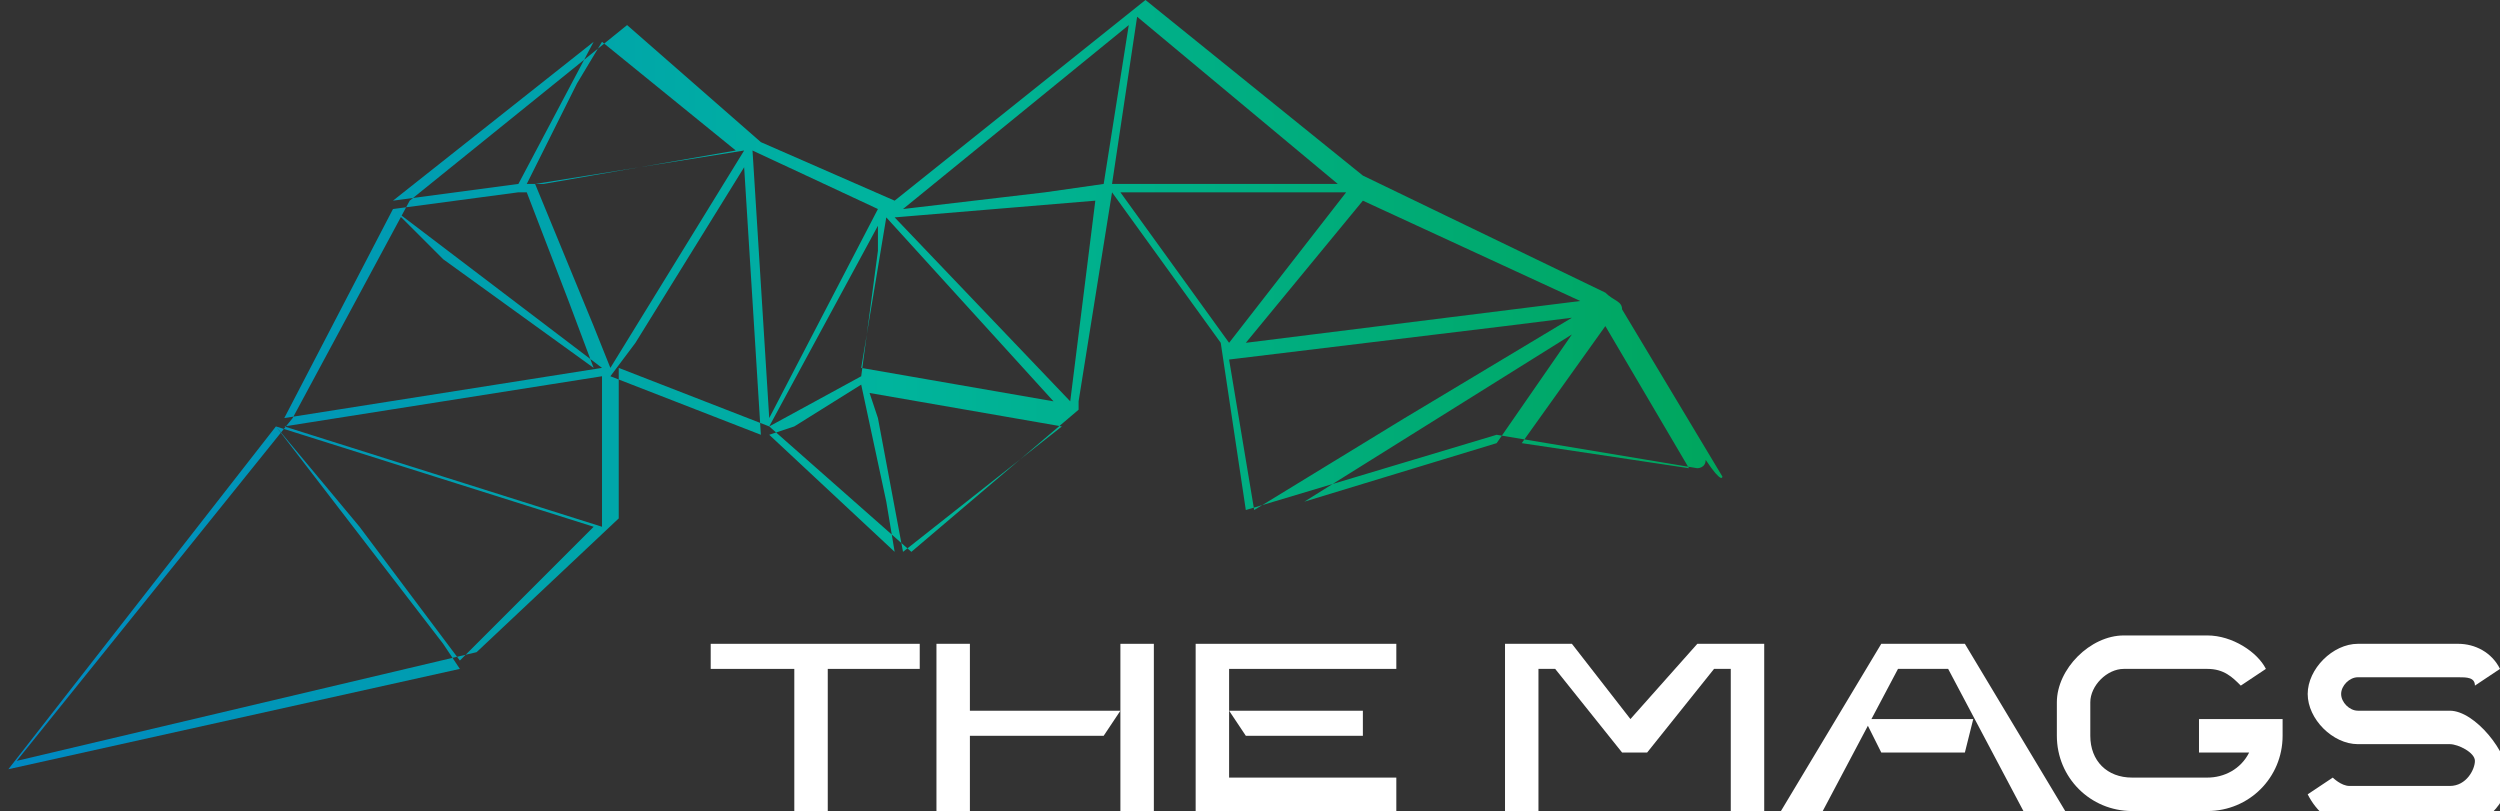 <?xml version="1.0" encoding="utf-8"?>
<!-- Generator: Adobe Illustrator 19.0.0, SVG Export Plug-In . SVG Version: 6.00 Build 0)  -->
<svg version="1.1" id="Layer_1" xmlns="http://www.w3.org/2000/svg" xmlns:xlink="http://www.w3.org/1999/xlink" x="0px" y="0px"
	 viewBox="-290 392.3 29.9 9.7" style="enable-background:new -290 392.3 29.9 9.7;" xml:space="preserve">
<rect x="-290" y="392.3" width="29.9" height="9.7" fill="#333333" stroke="none"/>
<style type="text/css">
	.st0{fill:url(#SVGID_1_);}
	.st1{fill:#FFFFFF;}
</style>
<g>
	
		<linearGradient id="SVGID_1_" gradientUnits="userSpaceOnUse" x1="-290" y1="399.71" x2="-269.407" y2="399.71" gradientTransform="matrix(1 0 0 -1 0 796.644)">
		<stop  offset="0" style="stop-color:#0088C3"/>
		<stop  offset="0.515" style="stop-color:#00B49D"/>
		<stop  offset="1" style="stop-color:#00A65D"/>
	</linearGradient>
	<path class="st0" d="M-269.4,398l-1.2-2c0-0.1-0.1-0.1-0.2-0.2l-2.9-1.4c0,0,0,0,0,0l-2.6-2.1c0,0,0,0,0,0c0,0,0,0,0,0c0,0,0,0,0,0
		c0,0,0,0,0,0c0,0,0,0,0,0l0,0l0,0c0,0,0,0,0,0l-3,2.4l-1.6-0.7c0,0,0,0,0,0l-1.6-1.4l0,0l0,0h0c0,0,0,0,0,0c0,0,0,0,0,0
		c0,0,0,0,0,0c0,0,0,0,0,0l0,0l-2.6,2.1c0,0,0,0,0,0c0,0,0,0,0,0c0,0,0,0,0,0l-1.4,2.6c0,0,0,0,0,0c0,0,0,0,0,0c0,0,0,0,0,0
		c0,0,0,0,0,0l-3.3,4.1c0,0,0,0,0,0c0,0,0,0,0,0c0,0,0,0,0,0l5.5-1.3c0,0,0,0,0,0l0,0l1.7-1.6c0,0,0,0,0,0c0,0,0,0,0,0c0,0,0,0,0,0
		v-1.8l1.8,0.7c0,0,0,0,0,0c0,0,0,0,0,0c0,0,0,0,0,0c0,0,0,0,0,0v0l1.7,1.5c0,0,0,0,0,0v0c0,0,0,0,0,0c0,0,0,0,0,0c0,0,0,0,0,0
		c0,0,0,0,0,0c0,0,0,0,0,0l2-1.7c0,0,0,0,0,0c0,0,0,0,0,0c0,0,0,0,0-0.1l0.4-2.5l1.3,1.8c0,0,0,0,0,0c0,0,0,0,0,0l0.3,2c0,0,0,0,0,0
		l0,0c0,0,0,0,0,0c0,0,0,0,0,0c0,0,0,0,0,0c0,0,0,0,0,0c0,0,0,0,0,0c0,0,0,0,0,0c0,0,0,0,0,0c0,0,0,0,0,0c0,0,0,0,0,0h0l3-0.9
		c0,0,0,0,0,0l2.4,0.4c0,0,0,0,0,0c0,0,0.1,0,0.1-0.1C-269.4,398.1-269.4,398-269.4,398z M-284.5,400.2l-1.2-1.6l-1-1.2l3.8,1.2
		L-284.5,400.2z M-276.8,394.5l-0.7,0.1l-1.7,0.2l2.7-2.2L-276.8,394.5z M-279.4,394.9l2,2.2l-2.3-0.4L-279.4,394.9z M-279.5,395
		l0,0.3l-0.2,1.5l-1.1,0.6L-279.5,395z M-285.3,394.8l1.5-0.2l0.1,0l0.5,1.3l0.3,0.8l-1.8-1.3L-285.3,394.8z M-282.9,396.2l-0.7-1.7
		l2.5-0.4l-1.6,2.6L-282.9,396.2z M-282.8,398.6l-3.8-1.2l3.8-0.6V398.6z M-273.7,394.7l2.6,1.2l-4,0.5L-273.7,394.7z M-271.2,396.3
		l-0.9,1.3c0,0,0,0,0,0l-2.3,0.7L-271.2,396.3z M-275.9,394.5l-0.8,0l0.3-2l2.4,2L-275.9,394.5z M-279.5,394.8L-279.5,394.8
		l-1.3,2.5l-0.2-3.2L-279.5,394.8z M-283.5,394.5l-0.2,0l0.6-1.2l0.3-0.5l1.6,1.3L-283.5,394.5z M-282.9,392.8l-0.9,1.7l-1.5,0.2
		L-282.9,392.8z M-285.3,394.8l2.5,1.9l-3.8,0.6L-285.3,394.8z M-289.9,401.5l3.2-4.1l2,2.6l0.2,0.3L-289.9,401.5z M-282.4,396.4
		l1.3-2.1l0.2,3.2l-1.8-0.7L-282.4,396.4z M-280.8,397.5l0.3-0.1l0.8-0.5l0.3,1.4l0.1,0.6L-280.8,397.5z M-279.2,398.9l-0.3-1.6
		l-0.1-0.3l2.3,0.4L-279.2,398.9z M-277.2,397.1l-2.1-2.2l2.4-0.2L-277.2,397.1z M-273.9,394.6l-1.4,1.8l-1.3-1.8L-273.9,394.6z
		 M-272,396.2l0.8-0.1l-2,1.2l-1.8,1.1l-0.3-1.8L-272,396.2z M-271.8,397.6l1-1.4l1,1.7L-271.8,397.6z"/>
	<g>
		<g>
			<polygon class="st1" points="-266.5,401.3 -267.5,401.3 -267.7,400.9 -266.4,400.9 			"/>
		</g>
		<polygon class="st1" points="-279,400 -281.5,400 -281.5,400.3 -280.5,400.3 -280.5,402 -280.1,402 -280.1,400.3 -279,400.3 		"/>
		<g>
			<rect x="-276.6" y="400" class="st1" width="0.4" height="2"/>
		</g>
		<polygon class="st1" points="-276.6,400.8 -278.4,400.8 -278.4,400 -278.8,400 -278.8,402 -278.4,402 -278.4,401.1 -276.8,401.1 
					"/>
		<polygon class="st1" points="-268.2,402 -267.3,400.3 -266.7,400.3 -265.8,402 -265.3,402 -266.5,400 -267.5,400 -268.7,402 		"/>
		<path class="st1" d="M-260.7,400.8h-1.1v0l0,0c-0.1,0-0.2-0.1-0.2-0.2s0.1-0.2,0.2-0.2l0,0h1.2v0l0,0c0.1,0,0.2,0,0.2,0.1l0.3-0.2
			c-0.1-0.2-0.3-0.3-0.5-0.3l0,0h-1.2l0,0c-0.3,0-0.6,0.3-0.6,0.6c0,0.3,0.3,0.6,0.6,0.6h1.1l0,0l0,0c0.1,0,0.3,0.1,0.3,0.2l0,0
			c0,0.1-0.1,0.3-0.3,0.3l0,0h-1.2l0,0l0,0c-0.1,0-0.2-0.1-0.2-0.1l-0.3,0.2c0.1,0.2,0.3,0.4,0.6,0.4h1.2c0.3,0,0.6-0.3,0.6-0.6
			S-260.4,400.8-260.7,400.8z"/>
		<path class="st1" d="M-263.7,400.9v0.4h0.3l0.3,0l0,0c-0.1,0.2-0.3,0.3-0.5,0.3l0,0h-0.9v0c-0.3,0-0.5-0.2-0.5-0.5v-0.4h0
			c0-0.2,0.2-0.4,0.4-0.4l0,0h1v0c0,0,0,0,0,0c0.2,0,0.3,0.1,0.4,0.2l0.3-0.2c-0.1-0.2-0.4-0.4-0.7-0.4l0,0h-1l0,0
			c-0.4,0-0.8,0.4-0.8,0.8l0,0v0.4c0,0.5,0.4,0.9,0.9,0.9v0h0.9v0c0.5,0,0.9-0.4,0.9-0.9l0,0v-0.2H-263.7z"/>
		<polygon class="st1" points="-280.5,400.3 -280.5,400.3 -280.5,400.3 		"/>
		<polygon class="st1" points="-269.7,400 -270.5,400.9 -271.2,400 -272,400 -272,402 -271.6,402 -271.6,400.3 -271.4,400.3 
			-270.6,401.3 -270.3,401.3 -269.5,400.3 -269.3,400.3 -269.3,402 -268.9,402 -268.9,400 		"/>
		<g>
			<polygon class="st1" points="-273.7,401.1 -273.7,400.8 -275.3,400.8 -275.1,401.1 			"/>
			<polygon class="st1" points="-275.3,401.6 -275.3,400.8 -275.3,400.3 -273.3,400.3 -273.3,400 -275.7,400 -275.7,402 -273.3,402 
				-273.3,401.6 			"/>
		</g>
	</g>
</g>
</svg>
